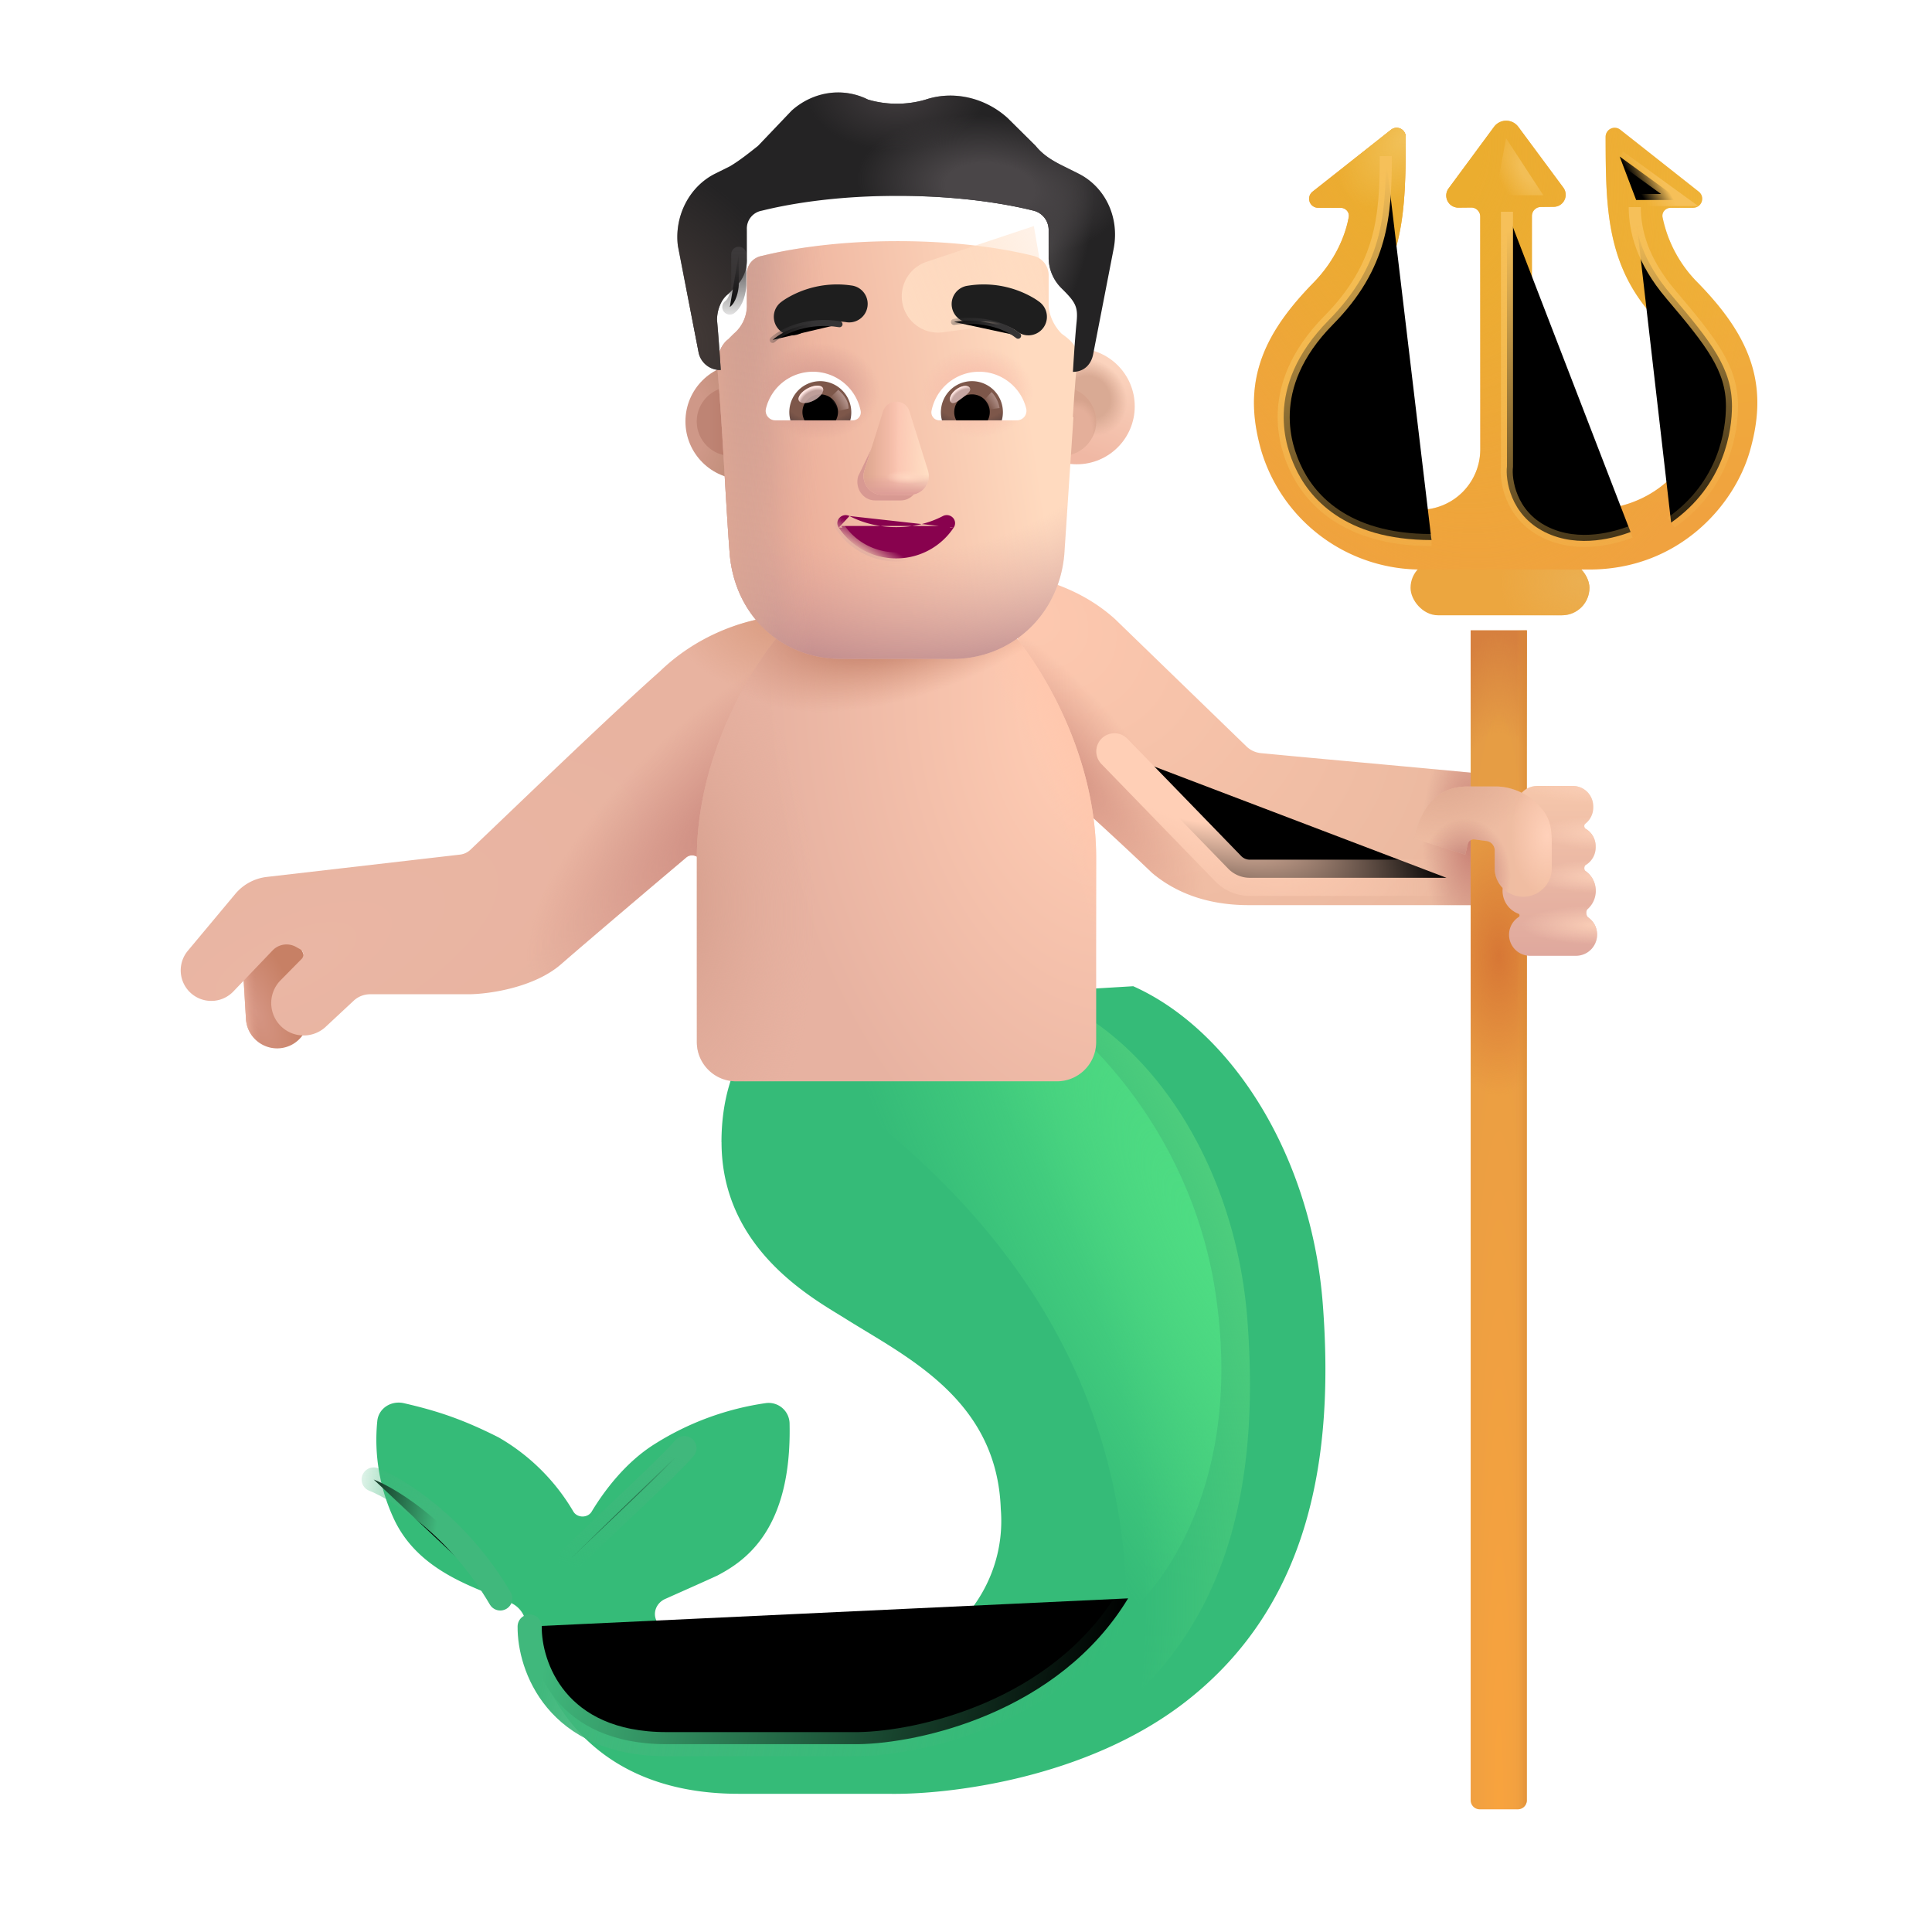 <svg width="100%" height="100%" viewBox="0 0 32 32" xmlns="http://www.w3.org/2000/svg"><g filter="url(#a)"><path fill="#35BB78" d="M10.7 19.168c0-1.425.76-2.102 1.16-2.243l5.66-.34c1.61.72 2.954 2.782 3.141 5.282.188 2.5-.203 4.953-2.265 6.562-1.65 1.288-3.959 1.552-4.938 1.532h-2.472c-2.625 0-3.246-1.891-3.356-2.297a11 11 0 0 0-.184-.599.43.43 0 0 0-.221-.26c-.528-.243-1.52-.486-1.946-1.387a3.1 3.1 0 0 1-.28-1.63c.021-.214.231-.344.44-.297.52.12.95.253 1.57.567a3.4 3.4 0 0 1 1.237 1.227c.065.11.238.111.304.002.206-.342.561-.818 1.045-1.12a4.7 4.7 0 0 1 1.846-.678.347.347 0 0 1 .387.345c.037 1.766-.747 2.275-1.198 2.513-.288.132-.62.278-.865.388-.14.063-.209.224-.141.36.474.957 1.468.87 2.858.87 1.851 0 2.96-1.325 2.844-2.723-.063-1.813-1.563-2.516-2.57-3.149-.524-.328-2.055-1.144-2.055-2.925"/></g><path fill="url(#b)" d="M10.7 19.168c0-1.425.76-2.102 1.16-2.243l5.66-.34c1.61.72 2.954 2.782 3.141 5.282.188 2.5-.203 4.953-2.265 6.562-1.65 1.288-3.959 1.552-4.938 1.532h-2.472c-2.625 0-3.246-1.891-3.356-2.297a11 11 0 0 0-.184-.599.43.43 0 0 0-.221-.26c-.528-.243-1.52-.486-1.946-1.387a3.1 3.1 0 0 1-.28-1.63c.021-.214.231-.344.44-.297.52.12.95.253 1.57.567a3.4 3.4 0 0 1 1.237 1.227c.065.11.238.111.304.002.206-.342.561-.818 1.045-1.12a4.7 4.7 0 0 1 1.846-.678.347.347 0 0 1 .387.345c.037 1.766-.747 2.275-1.198 2.513-.288.132-.62.278-.865.388-.14.063-.209.224-.141.36.474.957 1.468.87 2.858.87 1.851 0 2.96-1.325 2.844-2.723-.063-1.813-1.563-2.516-2.57-3.149-.524-.328-2.055-1.144-2.055-2.925"/><g filter="url(#c)"><path fill="url(#d)" d="M18.661 26.742c0-5.344-3.922-7.969-5.234-9l3.25-1.453c1.125.52 3.035 2.357 3.453 5.11.485 3.187-.927 4.926-1.469 5.343"/></g><g filter="url(#e)"><path stroke="url(#f)" stroke-linecap="round" stroke-width=".4" d="M8.773 26.94c-.007.65.436 1.949 2.266 1.949h3.177c1.01-.014 3.317-.517 4.469-2.415"/></g><g filter="url(#g)"><path stroke="url(#h)" stroke-linecap="round" stroke-width=".4" d="M6.189 24.505c.41.162 1.402.783 2.097 1.97"/></g><g filter="url(#i)"><path stroke="url(#j)" stroke-linecap="round" stroke-width=".4" d="M11.336 23.986c-.308.353-1.133 1.101-1.885 1.832"/></g><g filter="url(#k)"><path fill="url(#l)" d="m20.646 13.364-2.182-2.114c-.68-.61-1.46-.703-1.914-.836l.946 3.59c.218.184.953.847 1.585 1.453.579.488 1.254.535 1.61.535h4.312v-2.125c-.426-.06-2.951-.279-4.12-.393a.4.4 0 0 1-.237-.11"/><path fill="url(#m)" d="m20.646 13.364-2.182-2.114c-.68-.61-1.46-.703-1.914-.836l.946 3.59c.218.184.953.847 1.585 1.453.579.488 1.254.535 1.61.535h4.312v-2.125c-.426-.06-2.951-.279-4.12-.393a.4.4 0 0 1-.237-.11"/><path fill="url(#n)" d="m20.646 13.364-2.182-2.114c-.68-.61-1.46-.703-1.914-.836l.946 3.59c.218.184.953.847 1.585 1.453.579.488 1.254.535 1.61.535h4.312v-2.125c-.426-.06-2.951-.279-4.12-.393a.4.4 0 0 1-.237-.11"/></g><path fill="url(#o)" d="M24.359 10.441h.93v19.377a.15.15 0 0 1-.15.15h-.63a.15.15 0 0 1-.15-.15z"/><path fill="url(#p)" d="M24.359 10.441h.93v19.377a.15.15 0 0 1-.15.15h-.63a.15.15 0 0 1-.15-.15z"/><path fill="url(#q)" d="M24.359 10.441h.93v19.377a.15.15 0 0 1-.15.15h-.63a.15.15 0 0 1-.15-.15z"/><path fill="url(#r)" d="M24.359 10.441h.93v19.377a.15.15 0 0 1-.15.15h-.63a.15.15 0 0 1-.15-.15z"/><g filter="url(#s)"><rect width="2.963" height=".908" x="23.363" y="9.533" fill="#ECA63F" rx=".454"/><rect width="2.963" height=".908" x="23.363" y="9.533" fill="url(#t)" rx=".454"/></g><g filter="url(#u)"><path fill="url(#v)" d="m24.646 2.201-.753 1.02a.2.2 0 0 0 .163.318l.21-.002a.15.15 0 0 1 .152.15v3.856a1 1 0 0 1-1 1h-.032c-.902 0-1.538-.625-1.71-1.228-.105-.37-.112-.645-.033-.906.082-.27.275-.58.67-.983.862-.882.866-1.887.87-3.02v-.04a.15.15 0 0 0-.243-.117l-1.3 1.025a.15.15 0 0 0 .092.268h.37c.085 0 .153.071.137.155-.048.268-.2.693-.584 1.086-.446.456-.75.889-.892 1.358-.146.48-.109.944.028 1.425a2.76 2.76 0 0 0 2.661 1.967h2.772c1.46 0 2.398-1.04 2.661-1.967.137-.481.175-.945.029-1.425-.143-.469-.447-.902-.892-1.358a2.14 2.14 0 0 1-.585-1.086c-.015-.084.053-.155.138-.155h.37a.15.15 0 0 0 .092-.268l-1.3-1.025a.15.15 0 0 0-.243.118v.04c.004 1.132.008 2.137.87 3.019.395.404.587.713.67.983.079.261.072.536-.034.906-.171.603-.798 1.228-1.776 1.228a.95.95 0 0 1-.951-.952V3.678a.15.15 0 0 1 .148-.15l.213-.002a.2.2 0 0 0 .159-.32l-.745-1.005a.25.25 0 0 0-.402 0"/><path fill="url(#w)" d="m24.646 2.201-.753 1.02a.2.2 0 0 0 .163.318l.21-.002a.15.15 0 0 1 .152.15v3.856a1 1 0 0 1-1 1h-.032c-.902 0-1.538-.625-1.71-1.228-.105-.37-.112-.645-.033-.906.082-.27.275-.58.67-.983.862-.882.866-1.887.87-3.02v-.04a.15.15 0 0 0-.243-.117l-1.3 1.025a.15.15 0 0 0 .092.268h.37c.085 0 .153.071.137.155-.048.268-.2.693-.584 1.086-.446.456-.75.889-.892 1.358-.146.48-.109.944.028 1.425a2.76 2.76 0 0 0 2.661 1.967h2.772c1.46 0 2.398-1.04 2.661-1.967.137-.481.175-.945.029-1.425-.143-.469-.447-.902-.892-1.358a2.14 2.14 0 0 1-.585-1.086c-.015-.084.053-.155.138-.155h.37a.15.15 0 0 0 .092-.268l-1.3-1.025a.15.15 0 0 0-.243.118v.04c.004 1.132.008 2.137.87 3.019.395.404.587.713.67.983.079.261.072.536-.034.906-.171.603-.798 1.228-1.776 1.228a.95.95 0 0 1-.951-.952V3.678a.15.15 0 0 1 .148-.15l.213-.002a.2.2 0 0 0 .159-.32l-.745-1.005a.25.25 0 0 0-.402 0"/><path fill="url(#x)" d="m24.646 2.201-.753 1.02a.2.2 0 0 0 .163.318l.21-.002a.15.15 0 0 1 .152.15v3.856a1 1 0 0 1-1 1h-.032c-.902 0-1.538-.625-1.71-1.228-.105-.37-.112-.645-.033-.906.082-.27.275-.58.67-.983.862-.882.866-1.887.87-3.02v-.04a.15.15 0 0 0-.243-.117l-1.3 1.025a.15.15 0 0 0 .092.268h.37c.085 0 .153.071.137.155-.048.268-.2.693-.584 1.086-.446.456-.75.889-.892 1.358-.146.48-.109.944.028 1.425a2.76 2.76 0 0 0 2.661 1.967h2.772c1.46 0 2.398-1.04 2.661-1.967.137-.481.175-.945.029-1.425-.143-.469-.447-.902-.892-1.358a2.14 2.14 0 0 1-.585-1.086c-.015-.084.053-.155.138-.155h.37a.15.15 0 0 0 .092-.268l-1.3-1.025a.15.15 0 0 0-.243.118v.04c.004 1.132.008 2.137.87 3.019.395.404.587.713.67.983.079.261.072.536-.034.906-.171.603-.798 1.228-1.776 1.228a.95.95 0 0 1-.951-.952V3.678a.15.15 0 0 1 .148-.15l.213-.002a.2.2 0 0 0 .159-.32l-.745-1.005a.25.25 0 0 0-.402 0"/></g><g filter="url(#y)"><path fill="url(#z)" d="M25.256 13.218a.34.34 0 0 0-.338.338v.019c0 .128.072.24.178.297.017.01.017.04 0 .049a.34.34 0 0 0-.178.297v.019c0 .13.073.242.18.298.007.004.005.015-.003.015a.405.405 0 0 0-.143.785c.019.007.022.04.005.052a.349.349 0 0 0 .186.644h.762a.35.35 0 0 0 .2-.636c-.035-.024-.041-.109-.01-.136a.404.404 0 0 0-.036-.634c-.026-.019-.022-.081.005-.097a.34.34 0 0 0 .166-.291v-.019a.34.34 0 0 0-.168-.292c-.026-.015-.029-.065-.005-.082a.34.34 0 0 0 .133-.27v-.018a.34.34 0 0 0-.338-.338z"/><path fill="url(#A)" d="M25.256 13.218a.34.34 0 0 0-.338.338v.019c0 .128.072.24.178.297.017.01.017.04 0 .049a.34.34 0 0 0-.178.297v.019c0 .13.073.242.18.298.007.004.005.015-.003.015a.405.405 0 0 0-.143.785c.019.007.022.04.005.052a.349.349 0 0 0 .186.644h.762a.35.35 0 0 0 .2-.636c-.035-.024-.041-.109-.01-.136a.404.404 0 0 0-.036-.634c-.026-.019-.022-.081.005-.097a.34.34 0 0 0 .166-.291v-.019a.34.34 0 0 0-.168-.292c-.026-.015-.029-.065-.005-.082a.34.34 0 0 0 .133-.27v-.018a.34.34 0 0 0-.338-.338z"/><path fill="url(#B)" d="M25.256 13.218a.34.34 0 0 0-.338.338v.019c0 .128.072.24.178.297.017.01.017.04 0 .049a.34.34 0 0 0-.178.297v.019c0 .13.073.242.18.298.007.004.005.015-.003.015a.405.405 0 0 0-.143.785c.019.007.022.04.005.052a.349.349 0 0 0 .186.644h.762a.35.35 0 0 0 .2-.636c-.035-.024-.041-.109-.01-.136a.404.404 0 0 0-.036-.634c-.026-.019-.022-.081.005-.097a.34.34 0 0 0 .166-.291v-.019a.34.34 0 0 0-.168-.292c-.026-.015-.029-.065-.005-.082a.34.34 0 0 0 .133-.27v-.018a.34.34 0 0 0-.338-.338z"/><path fill="url(#C)" d="M25.256 13.218a.34.34 0 0 0-.338.338v.019c0 .128.072.24.178.297.017.01.017.04 0 .049a.34.34 0 0 0-.178.297v.019c0 .13.073.242.18.298.007.004.005.015-.003.015a.405.405 0 0 0-.143.785c.019.007.022.04.005.052a.349.349 0 0 0 .186.644h.762a.35.35 0 0 0 .2-.636c-.035-.024-.041-.109-.01-.136a.404.404 0 0 0-.036-.634c-.026-.019-.022-.081.005-.097a.34.34 0 0 0 .166-.291v-.019a.34.34 0 0 0-.168-.292c-.026-.015-.029-.065-.005-.082a.34.34 0 0 0 .133-.27v-.018a.34.34 0 0 0-.338-.338z"/><path fill="url(#D)" d="M25.256 13.218a.34.34 0 0 0-.338.338v.019c0 .128.072.24.178.297.017.01.017.04 0 .049a.34.34 0 0 0-.178.297v.019c0 .13.073.242.18.298.007.004.005.015-.003.015a.405.405 0 0 0-.143.785c.019.007.022.04.005.052a.349.349 0 0 0 .186.644h.762a.35.35 0 0 0 .2-.636c-.035-.024-.041-.109-.01-.136a.404.404 0 0 0-.036-.634c-.026-.019-.022-.081.005-.097a.34.34 0 0 0 .166-.291v-.019a.34.34 0 0 0-.168-.292c-.026-.015-.029-.065-.005-.082a.34.34 0 0 0 .133-.27v-.018a.34.34 0 0 0-.338-.338z"/></g><path fill="url(#E)" d="M24.808 13.027h-.5c-.53 0-.779.382-.887.863l.848.266.042-.177a.1.1 0 0 1 .11-.076l.2.027c.078.01.136.078.136.156v.316a.473.473 0 0 0 .945 0v-.453c0-.258-.027-.461-.304-.692a1 1 0 0 0-.59-.23"/><path fill="url(#F)" d="M24.808 13.027h-.5c-.53 0-.779.382-.887.863l.848.266.042-.177a.1.1 0 0 1 .11-.076l.2.027c.078.01.136.078.136.156v.316a.473.473 0 0 0 .945 0v-.453c0-.258-.027-.461-.304-.692a1 1 0 0 0-.59-.23"/><path fill="url(#G)" d="M24.808 13.027h-.5c-.53 0-.779.382-.887.863l.848.266.042-.177a.1.1 0 0 1 .11-.076l.2.027c.078.01.136.078.136.156v.316a.473.473 0 0 0 .945 0v-.453c0-.258-.027-.461-.304-.692a1 1 0 0 0-.59-.23"/><path fill="url(#H)" d="M24.808 13.027h-.5c-.53 0-.779.382-.887.863l.848.266.042-.177a.1.1 0 0 1 .11-.076l.2.027c.078.01.136.078.136.156v.316a.473.473 0 0 0 .945 0v-.453c0-.258-.027-.461-.304-.692a1 1 0 0 0-.59-.23"/><path fill="url(#I)" d="M4.022 16.009a.517.517 0 0 1 1.033-.063l.052.87a.517.517 0 0 1-1.033.062z"/><path fill="url(#J)" d="M4.022 16.009a.517.517 0 0 1 1.033-.063l.052.87a.517.517 0 0 1-1.033.062z"/><g filter="url(#K)"><path fill="url(#L)" d="M10.933 11.367c.775-.75 1.746-.925 2.113-.914v4.054h-1.422c-.112-.13-.218-.09-.258-.054-.502.424-1.62 1.372-2.07 1.765-.45.394-1.208.498-1.531.5H6.13a.4.4 0 0 0-.273.108l-.472.44a.537.537 0 0 1-.748-.769l.358-.363a.102.102 0 0 0-.022-.161l-.068-.038a.32.32 0 0 0-.391.058l-.65.68a.506.506 0 0 1-.754-.674l.788-.944a.8.8 0 0 1 .518-.28l3.203-.37a.3.3 0 0 0 .172-.08c.758-.72 2.284-2.198 3.142-2.958"/><path fill="url(#M)" d="M10.933 11.367c.775-.75 1.746-.925 2.113-.914v4.054h-1.422c-.112-.13-.218-.09-.258-.054-.502.424-1.62 1.372-2.07 1.765-.45.394-1.208.498-1.531.5H6.13a.4.4 0 0 0-.273.108l-.472.44a.537.537 0 0 1-.748-.769l.358-.363a.102.102 0 0 0-.022-.161l-.068-.038a.32.32 0 0 0-.391.058l-.65.68a.506.506 0 0 1-.754-.674l.788-.944a.8.8 0 0 1 .518-.28l3.203-.37a.3.3 0 0 0 .172-.08c.758-.72 2.284-2.198 3.142-2.958"/><path fill="url(#N)" d="M10.933 11.367c.775-.75 1.746-.925 2.113-.914v4.054h-1.422c-.112-.13-.218-.09-.258-.054-.502.424-1.62 1.372-2.07 1.765-.45.394-1.208.498-1.531.5H6.13a.4.4 0 0 0-.273.108l-.472.44a.537.537 0 0 1-.748-.769l.358-.363a.102.102 0 0 0-.022-.161l-.068-.038a.32.32 0 0 0-.391.058l-.65.68a.506.506 0 0 1-.754-.674l.788-.944a.8.8 0 0 1 .518-.28l3.203-.37a.3.3 0 0 0 .172-.08c.758-.72 2.284-2.198 3.142-2.958"/></g><path fill="url(#O)" d="M12.966 10.445c-.475.528-1.424 2.02-1.424 3.764v3.051c0 .359.291.65.65.65h5.314a.65.65 0 0 0 .65-.65v-3.051c0-1.744-.95-3.236-1.424-3.764z"/><path fill="url(#P)" d="M12.966 10.445c-.475.528-1.424 2.02-1.424 3.764v3.051c0 .359.291.65.65.65h5.314a.65.65 0 0 0 .65-.65v-3.051c0-1.744-.95-3.236-1.424-3.764z"/><path fill="url(#Q)" d="M12.966 10.445c-.475.528-1.424 2.02-1.424 3.764v3.051c0 .359.291.65.65.65h5.314a.65.65 0 0 0 .65-.65v-3.051c0-1.744-.95-3.236-1.424-3.764z"/><path fill="url(#R)" d="M12.966 10.445c-.475.528-1.424 2.02-1.424 3.764v3.051c0 .359.291.65.65.65h5.314a.65.65 0 0 0 .65-.65v-3.051c0-1.744-.95-3.236-1.424-3.764z"/><g filter="url(#S)"><path stroke="url(#T)" stroke-width=".2" d="M27.077 3.43c0 .382.117.882.602 1.452.669.788 1.008 1.22 1.008 1.844 0 .399-.118 1.305-1.008 1.93"/></g><g filter="url(#U)"><path stroke="url(#V)" stroke-width=".2" d="m26.827 2.593.993.72h-.72"/></g><g filter="url(#W)"><path fill="url(#X)" d="m25.562 3.234-.617-.945-.173.945z"/></g><g filter="url(#Y)"><path stroke="url(#Z)" stroke-width=".2" d="M24.96 3.507v4.22c-.026.213.05.798.625 1.085.575.288 1.211.078 1.422 0"/></g><g filter="url(#aa)"><path stroke="url(#ab)" stroke-width=".2" d="M22.953 2.586c0 .984-.058 1.818-.946 2.718-1.11 1.125-.686 2.145-.562 2.422.226.508.812 1.219 2.265 1.219"/></g><g filter="url(#ac)"><path stroke="url(#ad)" stroke-linecap="round" stroke-width=".6" d="m18.458 12.445 1.884 1.942a.5.5 0 0 0 .359.152h3.257"/></g><g filter="url(#ae)"><circle cx="12.113" cy="6.98" r=".96" fill="url(#af)"/></g><g filter="url(#ag)"><circle cx="12.112" cy="6.98" r=".572" fill="url(#ah)"/></g><g filter="url(#ai)"><circle cx="17.585" cy="6.98" r=".96" fill="url(#aj)"/><circle cx="17.585" cy="6.98" r=".96" fill="url(#ak)"/></g><g filter="url(#al)"><circle cx="17.585" cy="6.98" r=".572" fill="#E4AF9A"/><circle cx="17.585" cy="6.98" r=".572" fill="url(#am)"/><circle cx="17.585" cy="6.98" r=".572" fill="url(#an)"/></g><g filter="url(#ao)"><path fill="url(#ap)" d="M11.877 5.8c0-.154.061-.338.185-.43l.092-.092a.61.61 0 0 0 .216-.49v-.492a.3.3 0 0 1 .247-.307c.37-.092 1.142-.245 2.253-.245 1.11 0 1.882.153 2.252.245a.33.33 0 0 1 .247.307v.491c0 .184.093.368.216.491.29.203.271.314.247.552-.03.307-.062.829-.062.829h.01l-.152 2.277c-.092 1.018-.893 1.728-1.847 1.728h-1.847c-.985 0-1.754-.71-1.847-1.728-.08-1.045-.115-2.093-.21-3.136"/><path fill="url(#aq)" d="M11.877 5.8c0-.154.061-.338.185-.43l.092-.092a.61.61 0 0 0 .216-.49v-.492a.3.3 0 0 1 .247-.307c.37-.092 1.142-.245 2.253-.245 1.11 0 1.882.153 2.252.245a.33.33 0 0 1 .247.307v.491c0 .184.093.368.216.491.29.203.271.314.247.552-.03.307-.062.829-.062.829h.01l-.152 2.277c-.092 1.018-.893 1.728-1.847 1.728h-1.847c-.985 0-1.754-.71-1.847-1.728-.08-1.045-.115-2.093-.21-3.136"/><path fill="url(#ar)" d="M11.877 5.8c0-.154.061-.338.185-.43l.092-.092a.61.61 0 0 0 .216-.49v-.492a.3.3 0 0 1 .247-.307c.37-.092 1.142-.245 2.253-.245 1.11 0 1.882.153 2.252.245a.33.33 0 0 1 .247.307v.491c0 .184.093.368.216.491.29.203.271.314.247.552-.03.307-.062.829-.062.829h.01l-.152 2.277c-.092 1.018-.893 1.728-1.847 1.728h-1.847c-.985 0-1.754-.71-1.847-1.728-.08-1.045-.115-2.093-.21-3.136"/><path fill="url(#as)" d="M11.877 5.8c0-.154.061-.338.185-.43l.092-.092a.61.61 0 0 0 .216-.49v-.492a.3.3 0 0 1 .247-.307c.37-.092 1.142-.245 2.253-.245 1.11 0 1.882.153 2.252.245a.33.33 0 0 1 .247.307v.491c0 .184.093.368.216.491.29.203.271.314.247.552-.03.307-.062.829-.062.829h.01l-.152 2.277c-.092 1.018-.893 1.728-1.847 1.728h-1.847c-.985 0-1.754-.71-1.847-1.728-.08-1.045-.115-2.093-.21-3.136"/><path fill="url(#at)" d="M11.877 5.8c0-.154.061-.338.185-.43l.092-.092a.61.61 0 0 0 .216-.49v-.492a.3.3 0 0 1 .247-.307c.37-.092 1.142-.245 2.253-.245 1.11 0 1.882.153 2.252.245a.33.33 0 0 1 .247.307v.491c0 .184.093.368.216.491.29.203.271.314.247.552-.03.307-.062.829-.062.829h.01l-.152 2.277c-.092 1.018-.893 1.728-1.847 1.728h-1.847c-.985 0-1.754-.71-1.847-1.728-.08-1.045-.115-2.093-.21-3.136"/><path fill="url(#au)" d="M11.877 5.8c0-.154.061-.338.185-.43l.092-.092a.61.61 0 0 0 .216-.49v-.492a.3.3 0 0 1 .247-.307c.37-.092 1.142-.245 2.253-.245 1.11 0 1.882.153 2.252.245a.33.33 0 0 1 .247.307v.491c0 .184.093.368.216.491.29.203.271.314.247.552-.03.307-.062.829-.062.829h.01l-.152 2.277c-.092 1.018-.893 1.728-1.847 1.728h-1.847c-.985 0-1.754-.71-1.847-1.728-.08-1.045-.115-2.093-.21-3.136"/></g><g filter="url(#av)"><path fill="url(#aw)" d="m17.124 3.744-1.77.59a.602.602 0 0 0 .27 1.169l1.76-.236z"/></g><g filter="url(#ax)"><path fill="#242324" d="m17.616 3.253.247.123c.432.215.679.706.586 1.227l-.34 1.75c-.03.18-.149.301-.328.306h-.01s.03-.522.061-.828c.025-.25-.018-.326-.247-.553a.72.72 0 0 1-.216-.49v-.492a.33.33 0 0 0-.247-.306c-.37-.092-1.141-.246-2.252-.246s-1.883.154-2.253.246a.3.3 0 0 0-.247.306v.491a.61.61 0 0 1-.216.491l-.092.092c-.124.092-.186.276-.186.43.031.337.062.828.062.828h-.028a.364.364 0 0 1-.342-.306l-.34-1.75c-.061-.49.186-.981.617-1.196l.247-.123c.155-.092.309-.215.463-.337l.556-.583c.34-.307.833-.4 1.265-.184.309.092.648.092.957 0 .462-.154.987-.031 1.357.306l.463.46c.124.154.278.246.463.338"/><path fill="url(#ay)" d="m17.616 3.253.247.123c.432.215.679.706.586 1.227l-.34 1.75c-.03.18-.149.301-.328.306h-.01s.03-.522.061-.828c.025-.25-.018-.326-.247-.553a.72.72 0 0 1-.216-.49v-.492a.33.33 0 0 0-.247-.306c-.37-.092-1.141-.246-2.252-.246s-1.883.154-2.253.246a.3.3 0 0 0-.247.306v.491a.61.61 0 0 1-.216.491l-.092.092c-.124.092-.186.276-.186.43.031.337.062.828.062.828h-.028a.364.364 0 0 1-.342-.306l-.34-1.75c-.061-.49.186-.981.617-1.196l.247-.123c.155-.092.309-.215.463-.337l.556-.583c.34-.307.833-.4 1.265-.184.309.092.648.092.957 0 .462-.154.987-.031 1.357.306l.463.46c.124.154.278.246.463.338"/><path fill="url(#az)" d="m17.616 3.253.247.123c.432.215.679.706.586 1.227l-.34 1.75c-.03.18-.149.301-.328.306h-.01s.03-.522.061-.828c.025-.25-.018-.326-.247-.553a.72.72 0 0 1-.216-.49v-.492a.33.33 0 0 0-.247-.306c-.37-.092-1.141-.246-2.252-.246s-1.883.154-2.253.246a.3.3 0 0 0-.247.306v.491a.61.61 0 0 1-.216.491l-.092.092c-.124.092-.186.276-.186.43.031.337.062.828.062.828h-.028a.364.364 0 0 1-.342-.306l-.34-1.75c-.061-.49.186-.981.617-1.196l.247-.123c.155-.092.309-.215.463-.337l.556-.583c.34-.307.833-.4 1.265-.184.309.092.648.092.957 0 .462-.154.987-.031 1.357.306l.463.46c.124.154.278.246.463.338"/><path fill="url(#aA)" d="m17.616 3.253.247.123c.432.215.679.706.586 1.227l-.34 1.75c-.03.18-.149.301-.328.306h-.01s.03-.522.061-.828c.025-.25-.018-.326-.247-.553a.72.72 0 0 1-.216-.49v-.492a.33.33 0 0 0-.247-.306c-.37-.092-1.141-.246-2.252-.246s-1.883.154-2.253.246a.3.3 0 0 0-.247.306v.491a.61.61 0 0 1-.216.491l-.092.092c-.124.092-.186.276-.186.43.031.337.062.828.062.828h-.028a.364.364 0 0 1-.342-.306l-.34-1.75c-.061-.49.186-.981.617-1.196l.247-.123c.155-.092.309-.215.463-.337l.556-.583c.34-.307.833-.4 1.265-.184.309.092.648.092.957 0 .462-.154.987-.031 1.357.306l.463.46c.124.154.278.246.463.338"/><path fill="url(#aB)" d="m17.616 3.253.247.123c.432.215.679.706.586 1.227l-.34 1.75c-.03.18-.149.301-.328.306h-.01s.03-.522.061-.828c.025-.25-.018-.326-.247-.553a.72.72 0 0 1-.216-.49v-.492a.33.33 0 0 0-.247-.306c-.37-.092-1.141-.246-2.252-.246s-1.883.154-2.253.246a.3.3 0 0 0-.247.306v.491a.61.61 0 0 1-.216.491l-.092.092c-.124.092-.186.276-.186.43.031.337.062.828.062.828h-.028a.364.364 0 0 1-.342-.306l-.34-1.75c-.061-.49.186-.981.617-1.196l.247-.123c.155-.092.309-.215.463-.337l.556-.583c.34-.307.833-.4 1.265-.184.309.092.648.092.957 0 .462-.154.987-.031 1.357.306l.463.46c.124.154.278.246.463.338"/></g><g filter="url(#aC)"><path fill="#D89992" d="m14.686 6.91-.472.977c-.059.201.082.402.28.402h.425c.198 0 .339-.204.28-.402l-.286-.978c-.062-.216-.163-.216-.228 0"/></g><g filter="url(#aD)"><path fill="#FBC4B1" d="m14.624 6.816-.306.977a.31.31 0 0 0 .3.403h.452a.31.31 0 0 0 .3-.403l-.306-.977c-.066-.217-.371-.217-.44 0"/><path fill="url(#aE)" d="m14.624 6.816-.306.977a.31.31 0 0 0 .3.403h.452a.31.31 0 0 0 .3-.403l-.306-.977c-.066-.217-.371-.217-.44 0"/><path fill="url(#aF)" d="m14.624 6.816-.306.977a.31.31 0 0 0 .3.403h.452a.31.31 0 0 0 .3-.403l-.306-.977c-.066-.217-.371-.217-.44 0"/><path fill="url(#aG)" d="m14.624 6.816-.306.977a.31.31 0 0 0 .3.403h.452a.31.31 0 0 0 .3-.403l-.306-.977c-.066-.217-.371-.217-.44 0"/><path fill="url(#aH)" d="m14.624 6.816-.306.977a.31.31 0 0 0 .3.403h.452a.31.31 0 0 0 .3-.403l-.306-.977c-.066-.217-.371-.217-.44 0"/></g><path fill="#88024E" stroke="url(#aI)" stroke-width=".1" d="M14.07 8.547c.223.117.49.184.774.184.287 0 .55-.067.774-.184a.14.14 0 0 1 .164.027.13.13 0 0 1 .014.165m-1.726-.192 1.685.165m-1.685-.165a.14.14 0 0 0-.164.028.13.13 0 0 0-.014.165m.178-.193-.137.165m1.863.027-.041-.027m.041.027-.041-.027m.041.027a1.14 1.14 0 0 1-.952.51c-.4 0-.75-.204-.952-.51m1.863-.027a1.09 1.09 0 0 1-.911.486c-.382 0-.718-.194-.91-.486m-.042.028.041-.028m-.041.028.041-.028"/><g filter="url(#aJ)"><path fill="#1E1E1E" d="m16.984 5.415-.002-.001-.002-.003-.007-.005a1 1 0 0 0-.09-.062 1.63 1.63 0 0 0-1.1-.212.307.307 0 1 0 .096.606 1.02 1.02 0 0 1 .679.126l.036.025a.307.307 0 0 0 .39-.474"/></g><g filter="url(#aK)"><path fill="#1E1E1E" d="m12.673 5.415.002-.001.003-.003.006-.005a1 1 0 0 1 .09-.062 1.63 1.63 0 0 1 1.1-.212.307.307 0 0 1-.096.606 1.02 1.02 0 0 0-.678.126l-.032.022-.005.003a.307.307 0 0 1-.39-.474"/></g><path fill="#fff" d="M16.218 6.157c.375 0 .693.259.779.609a.158.158 0 0 1-.154.196H15.56a.132.132 0 0 1-.131-.157.804.804 0 0 1 .789-.648"/><path fill="url(#aL)" d="M16.099 6.313a.513.513 0 0 1 .494.649h-.991a.515.515 0 0 1 .497-.649"/><path fill="#000" d="M15.805 6.826c0-.163.13-.294.294-.294a.293.293 0 0 1 .261.43h-.52a.27.27 0 0 1-.035-.136"/><g filter="url(#aM)"><path fill="#C7A7A3" d="M16.06 6.422c.038.049-.039.108-.126.173s-.151.111-.188.062c-.036-.049.004-.141.091-.206s.187-.078.224-.03"/><path fill="url(#aN)" d="M16.06 6.422c.038.049-.039.108-.126.173s-.151.111-.188.062c-.036-.049.004-.141.091-.206s.187-.078.224-.03"/></g><g filter="url(#aO)"><path fill="url(#aP)" d="M16.556 6.759a.5.5 0 0 0-.133-.266l-.15.164.068.13z"/></g><path fill="#fff" d="M13.467 6.157a.8.8 0 0 0-.78.609c-.025.1.052.196.155.196h1.283a.132.132 0 0 0 .13-.157.806.806 0 0 0-.788-.648"/><path fill="url(#aQ)" d="M13.586 6.313a.513.513 0 0 0-.494.649h.991a.517.517 0 0 0-.497-.649"/><path fill="#000" d="M13.88 6.826a.293.293 0 0 0-.294-.294.293.293 0 0 0-.261.43h.52a.3.3 0 0 0 .035-.136"/><g filter="url(#aR)"><path fill="url(#aS)" d="M14.055 6.766c0-.166-.135-.276-.171-.31l-.166.16.102.208z"/></g><g filter="url(#aT)" transform="rotate(-27.914 13.431 6.532)"><ellipse cx="13.431" cy="6.532" fill="#C7A7A3" fill-opacity=".9" rx=".224" ry=".113"/><ellipse cx="13.431" cy="6.532" fill="url(#aU)" rx=".224" ry=".113"/></g><g filter="url(#aV)"><path stroke="url(#aW)" stroke-linecap="round" stroke-width=".1" d="M15.8 5.332c.247-.044.73-.031 1.063.229"/></g><g filter="url(#aX)"><path stroke="url(#aY)" stroke-linecap="round" stroke-width=".1" d="M12.797 5.63c.188-.166.599-.341 1.108-.26"/></g><g filter="url(#aZ)"><path stroke="url(#ba)" stroke-linecap="round" stroke-width=".25" d="M12.236 4.212v.516c-.004.086-.04.277-.148.358"/></g><defs><radialGradient id="b" cx="0" cy="0" r="1" gradientTransform="matrix(12.502 -3.897 4.767 15.294 8.201 25.12)" gradientUnits="userSpaceOnUse"><stop offset=".805" stop-color="#4DCD7D" stop-opacity="0"/><stop offset="1" stop-color="#4DCD7D"/></radialGradient><radialGradient id="d" cx="0" cy="0" r="1" gradientTransform="matrix(-3.619 1.938 -6.365 -11.889 20.046 20.648)" gradientUnits="userSpaceOnUse"><stop stop-color="#4EDD83"/><stop offset="1" stop-color="#4EDD83" stop-opacity="0"/></radialGradient><radialGradient id="l" cx="0" cy="0" r="1" gradientTransform="matrix(7.759 4.489 -3.111 5.377 16.862 11.13)" gradientUnits="userSpaceOnUse"><stop stop-color="#FEC9B0"/><stop offset="1" stop-color="#E9B79E"/></radialGradient><radialGradient id="m" cx="0" cy="0" r="1" gradientTransform="rotate(50.577 -5.697 25.595)scale(3.297 1.129)" gradientUnits="userSpaceOnUse"><stop stop-color="#D69585"/><stop offset="1" stop-color="#D69585" stop-opacity="0"/></radialGradient><radialGradient id="n" cx="0" cy="0" r="1" gradientTransform="matrix(0 1.922 -.835 0 24.395 14.851)" gradientUnits="userSpaceOnUse"><stop stop-color="#C87C71"/><stop offset="1" stop-color="#C28177" stop-opacity="0"/><stop offset="1" stop-color="#C87C71" stop-opacity="0"/></radialGradient><radialGradient id="o" cx="0" cy="0" r="1" gradientTransform="matrix(0 -19.527 1.09 0 24.823 29.968)" gradientUnits="userSpaceOnUse"><stop stop-color="#F8A33E"/><stop offset="1" stop-color="#E49C45"/></radialGradient><radialGradient id="p" cx="0" cy="0" r="1" gradientTransform="matrix(0 -17.895 2.434 0 24.823 28.336)" gradientUnits="userSpaceOnUse"><stop offset=".906" stop-color="#D6803E" stop-opacity="0"/><stop offset="1" stop-color="#D6803E"/></radialGradient><radialGradient id="q" cx="0" cy="0" r="1" gradientTransform="matrix(0 2.312 -1.109 0 24.823 15.836)" gradientUnits="userSpaceOnUse"><stop stop-color="#D77735"/><stop offset="1" stop-color="#D77735" stop-opacity="0"/></radialGradient><radialGradient id="t" cx="0" cy="0" r="1" gradientTransform="matrix(-1.318 0 0 -1.078 26.163 9.882)" gradientUnits="userSpaceOnUse"><stop stop-color="#EBAF51"/><stop offset="1" stop-color="#EBAF51" stop-opacity="0"/></radialGradient><radialGradient id="v" cx="0" cy="0" r="1" gradientTransform="rotate(108.771 12.726 11.781)scale(5.05 5.804)" gradientUnits="userSpaceOnUse"><stop stop-color="#F0B438"/><stop offset="1" stop-color="#F0A23F"/></radialGradient><radialGradient id="w" cx="0" cy="0" r="1" gradientTransform="matrix(2 8.142 -5.289 1.299 23.35 2.1)" gradientUnits="userSpaceOnUse"><stop offset=".195" stop-color="#EBAD2F"/><stop offset="1" stop-color="#EBAD2F" stop-opacity="0"/></radialGradient><radialGradient id="x" cx="0" cy="0" r="1" gradientTransform="matrix(-.891 1 -.64 -.57 23.148 2.398)" gradientUnits="userSpaceOnUse"><stop offset=".048" stop-color="#F1C057"/><stop offset="1" stop-color="#F1C057" stop-opacity="0"/></radialGradient><radialGradient id="A" cx="0" cy="0" r="1" gradientTransform="matrix(-1.258 0 0 -.32 26.255 15.52)" gradientUnits="userSpaceOnUse"><stop stop-color="#FACEB7"/><stop offset="1" stop-color="#FACEB7" stop-opacity="0"/></radialGradient><radialGradient id="B" cx="0" cy="0" r="1" gradientTransform="matrix(-1.062 0 0 -.271 26.255 14.718)" gradientUnits="userSpaceOnUse"><stop stop-color="#FACEB7"/><stop offset="1" stop-color="#FACEB7" stop-opacity="0"/></radialGradient><radialGradient id="C" cx="0" cy="0" r="1" gradientTransform="matrix(-.976 0 0 -.273 26.255 13.992)" gradientUnits="userSpaceOnUse"><stop stop-color="#FACEB7"/><stop offset="1" stop-color="#FACEB7" stop-opacity="0"/></radialGradient><radialGradient id="D" cx="0" cy="0" r="1" gradientTransform="matrix(-1.179 0 0 -.289 26.255 13.218)" gradientUnits="userSpaceOnUse"><stop stop-color="#FACEB7"/><stop offset="1" stop-color="#FACEB7" stop-opacity="0"/></radialGradient><radialGradient id="F" cx="0" cy="0" r="1" gradientTransform="matrix(.281 1.281 -1.582 .347 23.942 12.67)" gradientUnits="userSpaceOnUse"><stop stop-color="#DCA58D"/><stop offset="1" stop-color="#DCA58D" stop-opacity="0"/></radialGradient><radialGradient id="G" cx="0" cy="0" r="1" gradientTransform="matrix(-.609 0 0 -1 25.63 13.843)" gradientUnits="userSpaceOnUse"><stop stop-color="#FFD1BA"/><stop offset="1" stop-color="#FFD1BA" stop-opacity="0"/></radialGradient><radialGradient id="H" cx="0" cy="0" r="1" gradientTransform="matrix(-.031 -.938 .749 -.025 24.27 14.492)" gradientUnits="userSpaceOnUse"><stop stop-color="#B9746F"/><stop offset="1" stop-color="#B9746F" stop-opacity="0"/></radialGradient><radialGradient id="I" cx="0" cy="0" r="1" gradientTransform="rotate(-22.036 45.153 -2.513)scale(.708 1.731)" gradientUnits="userSpaceOnUse"><stop stop-color="#D59583"/><stop offset="1" stop-color="#C78065"/></radialGradient><radialGradient id="L" cx="0" cy="0" r="1" gradientTransform="matrix(6.938 -3.188 1.212 2.639 4.726 16.21)" gradientUnits="userSpaceOnUse"><stop stop-color="#EAB6A4"/><stop offset="1" stop-color="#E8B3A0"/></radialGradient><radialGradient id="M" cx="0" cy="0" r="1" gradientTransform="rotate(138.102 3.516 9.17)scale(4.492 1.703)" gradientUnits="userSpaceOnUse"><stop offset=".154" stop-color="#D09084"/><stop offset="1" stop-color="#D09084" stop-opacity="0"/></radialGradient><radialGradient id="N" cx="0" cy="0" r="1" gradientTransform="rotate(-179.561 6.573 5.161)scale(2.039 1.419)" gradientUnits="userSpaceOnUse"><stop stop-color="#D7987B"/><stop offset="1" stop-color="#D7987B" stop-opacity="0"/></radialGradient><radialGradient id="O" cx="0" cy="0" r="1" gradientTransform="matrix(.789 8.619 -5.426 .497 18.155 11.748)" gradientUnits="userSpaceOnUse"><stop offset=".125" stop-color="#FFCCB3"/><stop offset="1" stop-color="#E7B2A1"/></radialGradient><radialGradient id="P" cx="0" cy="0" r="1" gradientTransform="matrix(.361 4.948 -2.462 .18 11.008 14.73)" gradientUnits="userSpaceOnUse"><stop stop-color="#D39B89"/><stop offset="1" stop-color="#DFAA99" stop-opacity="0"/></radialGradient><radialGradient id="Q" cx="0" cy="0" r="1" gradientTransform="matrix(4.5 -1.812 4.298 10.671 13.52 14.539)" gradientUnits="userSpaceOnUse"><stop offset=".832" stop-color="#FFC7AD" stop-opacity="0"/><stop offset="1" stop-color="#FFC7AD"/></radialGradient><radialGradient id="R" cx="0" cy="0" r="1" gradientTransform="matrix(-3.344 1.375 -.662 -1.611 15.255 9.685)" gradientUnits="userSpaceOnUse"><stop offset=".365" stop-color="#B46C54"/><stop offset="1" stop-color="#CE8B72" stop-opacity="0"/></radialGradient><radialGradient id="X" cx="0" cy="0" r="1" gradientTransform="matrix(-.422 .234 -.465 -.837 25.304 2.828)" gradientUnits="userSpaceOnUse"><stop offset=".201" stop-color="#F2BE56"/><stop offset="1" stop-color="#F2BE56" stop-opacity="0"/></radialGradient><radialGradient id="ad" cx="0" cy="0" r="1" gradientTransform="rotate(27.88 -16.267 44.912)scale(5.48 2.006)" gradientUnits="userSpaceOnUse"><stop offset=".257" stop-color="#FFCFB6"/><stop offset="1" stop-color="#FFCFB6" stop-opacity="0"/></radialGradient><radialGradient id="af" cx="0" cy="0" r="1" gradientTransform="matrix(1.01 0 0 1.767 11.152 6.98)" gradientUnits="userSpaceOnUse"><stop offset=".351" stop-color="#CF9888"/><stop offset="1" stop-color="#BE8C77"/></radialGradient><radialGradient id="ak" cx="0" cy="0" r="1" gradientTransform="matrix(.476 -.346 .395 .543 17.8 6.827)" gradientUnits="userSpaceOnUse"><stop offset=".543" stop-color="#D9AA94"/><stop offset="1" stop-color="#D9AA94" stop-opacity="0"/></radialGradient><radialGradient id="am" cx="0" cy="0" r="1" gradientTransform="matrix(.472 -.869 .509 .277 17.562 7.452)" gradientUnits="userSpaceOnUse"><stop offset=".755" stop-color="#D6A38D" stop-opacity="0"/><stop offset=".916" stop-color="#D6A38D"/></radialGradient><radialGradient id="an" cx="0" cy="0" r="1" gradientTransform="matrix(.149 .148 -.19 .192 17.585 6.98)" gradientUnits="userSpaceOnUse"><stop stop-color="#D5A58E"/><stop offset="1" stop-color="#D5A58E" stop-opacity="0"/></radialGradient><radialGradient id="aq" cx="0" cy="0" r="1" gradientTransform="matrix(0 5.428 -7.368 0 14.86 5.872)" gradientUnits="userSpaceOnUse"><stop offset=".557" stop-color="#D7A09D" stop-opacity="0"/><stop offset="1" stop-color="#B07F87"/></radialGradient><radialGradient id="at" cx="0" cy="0" r="1" gradientTransform="matrix(0 -.752 .925 0 16.194 6.248)" gradientUnits="userSpaceOnUse"><stop stop-color="#F5B7A7"/><stop offset="1" stop-color="#F5B7A7" stop-opacity="0"/></radialGradient><radialGradient id="au" cx="0" cy="0" r="1" gradientTransform="matrix(0 -.8 .995 0 13.571 6.229)" gradientUnits="userSpaceOnUse"><stop stop-color="#D0958D"/><stop offset="1" stop-color="#D0958D" stop-opacity="0"/></radialGradient><radialGradient id="ay" cx="0" cy="0" r="1" gradientTransform="matrix(.459 -1.701 .631 .17 17.343 4.618)" gradientUnits="userSpaceOnUse"><stop stop-color="#464344"/><stop offset="1" stop-color="#464344" stop-opacity="0"/></radialGradient><radialGradient id="az" cx="0" cy="0" r="1" gradientTransform="matrix(2.2 .203 -.109 1.183 16.399 3.605)" gradientUnits="userSpaceOnUse"><stop offset=".335" stop-color="#4A4648"/><stop offset="1" stop-color="#4A4648" stop-opacity="0"/></radialGradient><radialGradient id="aA" cx="0" cy="0" r="1" gradientTransform="matrix(0 .966 -1.496 0 14.844 2.032)" gradientUnits="userSpaceOnUse"><stop stop-color="#423D3F"/><stop offset="1" stop-color="#423D3F" stop-opacity="0"/></radialGradient><radialGradient id="aB" cx="0" cy="0" r="1" gradientTransform="rotate(-36.235 14.666 -14.037)scale(2.192 3.435)" gradientUnits="userSpaceOnUse"><stop stop-color="#463C39"/><stop offset="1" stop-color="#463C39" stop-opacity="0"/></radialGradient><radialGradient id="aH" cx="0" cy="0" r="1" gradientTransform="matrix(0 .113 -.364 0 15.032 7.904)" gradientUnits="userSpaceOnUse"><stop stop-color="#FFD7C1"/><stop offset="1" stop-color="#FFD7C1" stop-opacity="0"/></radialGradient><radialGradient id="aL" cx="0" cy="0" r="1" gradientTransform="matrix(0 .467 -.742 0 16.098 6.587)" gradientUnits="userSpaceOnUse"><stop offset=".802" stop-color="#7D574A"/><stop offset="1" stop-color="#694B43"/><stop offset="1" stop-color="#804D49"/><stop offset="1" stop-color="#664944"/></radialGradient><radialGradient id="aN" cx="0" cy="0" r="1" gradientTransform="matrix(-.133 -.172 .237 -.184 15.966 6.636)" gradientUnits="userSpaceOnUse"><stop offset=".766" stop-color="#FFE6E2" stop-opacity="0"/><stop offset=".966" stop-color="#FFE6E2"/></radialGradient><radialGradient id="aQ" cx="0" cy="0" r="1" gradientTransform="matrix(0 .467 -.742 0 13.588 6.587)" gradientUnits="userSpaceOnUse"><stop offset=".802" stop-color="#7D574A"/><stop offset="1" stop-color="#694B43"/><stop offset="1" stop-color="#804D49"/><stop offset="1" stop-color="#664944"/></radialGradient><radialGradient id="aU" cx="0" cy="0" r="1" gradientTransform="rotate(-90.897 10.016 -3.25)scale(.284 .342)" gradientUnits="userSpaceOnUse"><stop offset=".766" stop-color="#FFE6E2" stop-opacity="0"/><stop offset=".966" stop-color="#FFE6E2"/></radialGradient><filter id="a" width="16.97" height="13.626" x="4.983" y="16.336" color-interpolation-filters="sRGB" filterUnits="userSpaceOnUse"><feFlood flood-opacity="0" result="BackgroundImageFix"/><feBlend in="SourceGraphic" in2="BackgroundImageFix" result="shape"/><feColorMatrix in="SourceAlpha" result="hardAlpha" values="0 0 0 0 0 0 0 0 0 0 0 0 0 0 0 0 0 0 127 0"/><feOffset dx="1.25"/><feGaussianBlur stdDeviation="1.25"/><feComposite in2="hardAlpha" k2="-1" k3="1" operator="arithmetic"/><feColorMatrix values="0 0 0 0 0.224 0 0 0 0 0.624 0 0 0 0 0.318 0 0 0 1 0"/><feBlend in2="shape" result="effect1_innerShadow_4002_1304"/><feColorMatrix in="SourceAlpha" result="hardAlpha" values="0 0 0 0 0 0 0 0 0 0 0 0 0 0 0 0 0 0 127 0"/><feOffset dy="-.25"/><feGaussianBlur stdDeviation=".5"/><feComposite in2="hardAlpha" k2="-1" k3="1" operator="arithmetic"/><feColorMatrix values="0 0 0 0 0.314 0 0 0 0 0.576 0 0 0 0 0.541 0 0 0 1 0"/><feBlend in2="effect1_innerShadow_4002_1304" result="effect2_innerShadow_4002_1304"/></filter><filter id="c" width="8.803" height="12.453" x="12.427" y="15.289" color-interpolation-filters="sRGB" filterUnits="userSpaceOnUse"><feFlood flood-opacity="0" result="BackgroundImageFix"/><feBlend in="SourceGraphic" in2="BackgroundImageFix" result="shape"/><feGaussianBlur result="effect1_foregroundBlur_4002_1304" stdDeviation=".5"/></filter><filter id="e" width="11.112" height="3.615" x="8.173" y="25.874" color-interpolation-filters="sRGB" filterUnits="userSpaceOnUse"><feFlood flood-opacity="0" result="BackgroundImageFix"/><feBlend in="SourceGraphic" in2="BackgroundImageFix" result="shape"/><feGaussianBlur result="effect1_foregroundBlur_4002_1304" stdDeviation=".2"/></filter><filter id="g" width="3.297" height="3.17" x="5.589" y="23.905" color-interpolation-filters="sRGB" filterUnits="userSpaceOnUse"><feFlood flood-opacity="0" result="BackgroundImageFix"/><feBlend in="SourceGraphic" in2="BackgroundImageFix" result="shape"/><feGaussianBlur result="effect1_foregroundBlur_4002_1304" stdDeviation=".2"/></filter><filter id="i" width="3.085" height="3.032" x="8.851" y="23.386" color-interpolation-filters="sRGB" filterUnits="userSpaceOnUse"><feFlood flood-opacity="0" result="BackgroundImageFix"/><feBlend in="SourceGraphic" in2="BackgroundImageFix" result="shape"/><feGaussianBlur result="effect1_foregroundBlur_4002_1304" stdDeviation=".2"/></filter><filter id="k" width="8.453" height="6.378" x="16.55" y="9.614" color-interpolation-filters="sRGB" filterUnits="userSpaceOnUse"><feFlood flood-opacity="0" result="BackgroundImageFix"/><feBlend in="SourceGraphic" in2="BackgroundImageFix" result="shape"/><feColorMatrix in="SourceAlpha" result="hardAlpha" values="0 0 0 0 0 0 0 0 0 0 0 0 0 0 0 0 0 0 127 0"/><feOffset dy="-.8"/><feGaussianBlur stdDeviation=".4"/><feComposite in2="hardAlpha" k2="-1" k3="1" operator="arithmetic"/><feColorMatrix values="0 0 0 0 0.89 0 0 0 0 0.663 0 0 0 0 0.616 0 0 0 1 0"/><feBlend in2="shape" result="effect1_innerShadow_4002_1304"/><feColorMatrix in="SourceAlpha" result="hardAlpha" values="0 0 0 0 0 0 0 0 0 0 0 0 0 0 0 0 0 0 127 0"/><feOffset dy="-.2"/><feGaussianBlur stdDeviation=".2"/><feComposite in2="hardAlpha" k2="-1" k3="1" operator="arithmetic"/><feColorMatrix values="0 0 0 0 0.694 0 0 0 0 0.518 0 0 0 0 0.557 0 0 0 1 0"/><feBlend in2="effect1_innerShadow_4002_1304" result="effect2_innerShadow_4002_1304"/></filter><filter id="s" width="2.963" height="1.158" x="23.363" y="9.283" color-interpolation-filters="sRGB" filterUnits="userSpaceOnUse"><feFlood flood-opacity="0" result="BackgroundImageFix"/><feBlend in="SourceGraphic" in2="BackgroundImageFix" result="shape"/><feColorMatrix in="SourceAlpha" result="hardAlpha" values="0 0 0 0 0 0 0 0 0 0 0 0 0 0 0 0 0 0 127 0"/><feOffset dy="-.25"/><feGaussianBlur stdDeviation=".2"/><feComposite in2="hardAlpha" k2="-1" k3="1" operator="arithmetic"/><feColorMatrix values="0 0 0 0 0.871 0 0 0 0 0.541 0 0 0 0 0.227 0 0 0 1 0"/><feBlend in2="shape" result="effect1_innerShadow_4002_1304"/></filter><filter id="u" width="8.438" height="7.533" x="20.669" y="2" color-interpolation-filters="sRGB" filterUnits="userSpaceOnUse"><feFlood flood-opacity="0" result="BackgroundImageFix"/><feBlend in="SourceGraphic" in2="BackgroundImageFix" result="shape"/><feColorMatrix in="SourceAlpha" result="hardAlpha" values="0 0 0 0 0 0 0 0 0 0 0 0 0 0 0 0 0 0 127 0"/><feOffset dx=".1" dy="-.1"/><feGaussianBlur stdDeviation=".3"/><feComposite in2="hardAlpha" k2="-1" k3="1" operator="arithmetic"/><feColorMatrix values="0 0 0 0 0.851 0 0 0 0 0.518 0 0 0 0 0.349 0 0 0 1 0"/><feBlend in2="shape" result="effect1_innerShadow_4002_1304"/></filter><filter id="y" width="1.765" height="3.013" x="24.69" y="13.018" color-interpolation-filters="sRGB" filterUnits="userSpaceOnUse"><feFlood flood-opacity="0" result="BackgroundImageFix"/><feBlend in="SourceGraphic" in2="BackgroundImageFix" result="shape"/><feColorMatrix in="SourceAlpha" result="hardAlpha" values="0 0 0 0 0 0 0 0 0 0 0 0 0 0 0 0 0 0 127 0"/><feOffset dx=".2" dy="-.2"/><feGaussianBlur stdDeviation=".2"/><feComposite in2="hardAlpha" k2="-1" k3="1" operator="arithmetic"/><feColorMatrix values="0 0 0 0 0.804 0 0 0 0 0.573 0 0 0 0 0.576 0 0 0 1 0"/><feBlend in2="shape" result="effect1_innerShadow_4002_1304"/></filter><filter id="K" width="10.053" height="7.208" x="2.993" y="10.202" color-interpolation-filters="sRGB" filterUnits="userSpaceOnUse"><feFlood flood-opacity="0" result="BackgroundImageFix"/><feBlend in="SourceGraphic" in2="BackgroundImageFix" result="shape"/><feColorMatrix in="SourceAlpha" result="hardAlpha" values="0 0 0 0 0 0 0 0 0 0 0 0 0 0 0 0 0 0 127 0"/><feOffset dy="-.25"/><feGaussianBlur stdDeviation=".375"/><feComposite in2="hardAlpha" k2="-1" k3="1" operator="arithmetic"/><feColorMatrix values="0 0 0 0 0.733 0 0 0 0 0.518 0 0 0 0 0.557 0 0 0 1 0"/><feBlend in2="shape" result="effect1_innerShadow_4002_1304"/></filter><filter id="S" width="2.209" height="5.708" x="26.777" y="3.229" color-interpolation-filters="sRGB" filterUnits="userSpaceOnUse"><feFlood flood-opacity="0" result="BackgroundImageFix"/><feBlend in="SourceGraphic" in2="BackgroundImageFix" result="shape"/><feGaussianBlur result="effect1_foregroundBlur_4002_1304" stdDeviation=".1"/></filter><filter id="U" width="1.759" height="1.3" x="26.569" y="2.312" color-interpolation-filters="sRGB" filterUnits="userSpaceOnUse"><feFlood flood-opacity="0" result="BackgroundImageFix"/><feBlend in="SourceGraphic" in2="BackgroundImageFix" result="shape"/><feGaussianBlur result="effect1_foregroundBlur_4002_1304" stdDeviation=".1"/></filter><filter id="W" width="1.189" height="1.345" x="24.572" y="2.089" color-interpolation-filters="sRGB" filterUnits="userSpaceOnUse"><feFlood flood-opacity="0" result="BackgroundImageFix"/><feBlend in="SourceGraphic" in2="BackgroundImageFix" result="shape"/><feGaussianBlur result="effect1_foregroundBlur_4002_1304" stdDeviation=".1"/></filter><filter id="Y" width="2.586" height="5.952" x="24.656" y="3.307" color-interpolation-filters="sRGB" filterUnits="userSpaceOnUse"><feFlood flood-opacity="0" result="BackgroundImageFix"/><feBlend in="SourceGraphic" in2="BackgroundImageFix" result="shape"/><feGaussianBlur result="effect1_foregroundBlur_4002_1304" stdDeviation=".1"/></filter><filter id="aa" width="2.948" height="6.859" x="20.962" y="2.386" color-interpolation-filters="sRGB" filterUnits="userSpaceOnUse"><feFlood flood-opacity="0" result="BackgroundImageFix"/><feBlend in="SourceGraphic" in2="BackgroundImageFix" result="shape"/><feGaussianBlur result="effect1_foregroundBlur_4002_1304" stdDeviation=".1"/></filter><filter id="ac" width="7.3" height="3.894" x="17.558" y="11.545" color-interpolation-filters="sRGB" filterUnits="userSpaceOnUse"><feFlood flood-opacity="0" result="BackgroundImageFix"/><feBlend in="SourceGraphic" in2="BackgroundImageFix" result="shape"/><feGaussianBlur result="effect1_foregroundBlur_4002_1304" stdDeviation=".3"/></filter><filter id="ae" width="2.121" height="1.921" x="11.152" y="6.019" color-interpolation-filters="sRGB" filterUnits="userSpaceOnUse"><feFlood flood-opacity="0" result="BackgroundImageFix"/><feBlend in="SourceGraphic" in2="BackgroundImageFix" result="shape"/><feColorMatrix in="SourceAlpha" result="hardAlpha" values="0 0 0 0 0 0 0 0 0 0 0 0 0 0 0 0 0 0 127 0"/><feOffset dx=".2"/><feGaussianBlur stdDeviation=".15"/><feComposite in2="hardAlpha" k2="-1" k3="1" operator="arithmetic"/><feColorMatrix values="0 0 0 0 0.918 0 0 0 0 0.694 0 0 0 0 0.608 0 0 0 1 0"/><feBlend in2="shape" result="effect1_innerShadow_4002_1304"/></filter><filter id="ag" width="2.145" height="2.145" x="11.04" y="5.907" color-interpolation-filters="sRGB" filterUnits="userSpaceOnUse"><feFlood flood-opacity="0" result="BackgroundImageFix"/><feBlend in="SourceGraphic" in2="BackgroundImageFix" result="shape"/><feGaussianBlur result="effect1_foregroundBlur_4002_1304" stdDeviation=".25"/></filter><filter id="ai" width="2.171" height="2.171" x="16.625" y="5.769" color-interpolation-filters="sRGB" filterUnits="userSpaceOnUse"><feFlood flood-opacity="0" result="BackgroundImageFix"/><feBlend in="SourceGraphic" in2="BackgroundImageFix" result="shape"/><feColorMatrix in="SourceAlpha" result="hardAlpha" values="0 0 0 0 0 0 0 0 0 0 0 0 0 0 0 0 0 0 127 0"/><feOffset dx=".25" dy="-.25"/><feGaussianBlur stdDeviation=".25"/><feComposite in2="hardAlpha" k2="-1" k3="1" operator="arithmetic"/><feColorMatrix values="0 0 0 0 0.843 0 0 0 0 0.624 0 0 0 0 0.58 0 0 0 1 0"/><feBlend in2="shape" result="effect1_innerShadow_4002_1304"/></filter><filter id="al" width="2.145" height="2.145" x="16.513" y="5.907" color-interpolation-filters="sRGB" filterUnits="userSpaceOnUse"><feFlood flood-opacity="0" result="BackgroundImageFix"/><feBlend in="SourceGraphic" in2="BackgroundImageFix" result="shape"/><feGaussianBlur result="effect1_foregroundBlur_4002_1304" stdDeviation=".25"/></filter><filter id="ao" width="5.968" height="7.17" x="11.877" y="3.744" color-interpolation-filters="sRGB" filterUnits="userSpaceOnUse"><feFlood flood-opacity="0" result="BackgroundImageFix"/><feBlend in="SourceGraphic" in2="BackgroundImageFix" result="shape"/><feColorMatrix in="SourceAlpha" result="hardAlpha" values="0 0 0 0 0 0 0 0 0 0 0 0 0 0 0 0 0 0 127 0"/><feOffset dy=".25"/><feGaussianBlur stdDeviation=".375"/><feComposite in2="hardAlpha" k2="-1" k3="1" operator="arithmetic"/><feColorMatrix values="0 0 0 0 0.82 0 0 0 0 0.616 0 0 0 0 0.51 0 0 0 1 0"/><feBlend in2="shape" result="effect1_innerShadow_4002_1304"/></filter><filter id="av" width="6.443" height="5.764" x="12.942" y="1.744" color-interpolation-filters="sRGB" filterUnits="userSpaceOnUse"><feFlood flood-opacity="0" result="BackgroundImageFix"/><feBlend in="SourceGraphic" in2="BackgroundImageFix" result="shape"/><feGaussianBlur result="effect1_foregroundBlur_4002_1304" stdDeviation="1"/></filter><filter id="ax" width="7.25" height="5.127" x="11.219" y="1.532" color-interpolation-filters="sRGB" filterUnits="userSpaceOnUse"><feFlood flood-opacity="0" result="BackgroundImageFix"/><feBlend in="SourceGraphic" in2="BackgroundImageFix" result="shape"/><feColorMatrix in="SourceAlpha" result="hardAlpha" values="0 0 0 0 0 0 0 0 0 0 0 0 0 0 0 0 0 0 127 0"/><feOffset dy="-.5"/><feGaussianBlur stdDeviation=".375"/><feComposite in2="hardAlpha" k2="-1" k3="1" operator="arithmetic"/><feColorMatrix values="0 0 0 0 0.039 0 0 0 0 0.008 0 0 0 0 0.02 0 0 0 1 0"/><feBlend in2="shape" result="effect1_innerShadow_4002_1304"/></filter><filter id="aC" width="2.513" height="3.042" x="13.45" y="5.997" color-interpolation-filters="sRGB" filterUnits="userSpaceOnUse"><feFlood flood-opacity="0" result="BackgroundImageFix"/><feBlend in="SourceGraphic" in2="BackgroundImageFix" result="shape"/><feGaussianBlur result="effect1_foregroundBlur_4002_1304" stdDeviation=".375"/></filter><filter id="aD" width="1.28" height="1.742" x="14.204" y="6.553" color-interpolation-filters="sRGB" filterUnits="userSpaceOnUse"><feFlood flood-opacity="0" result="BackgroundImageFix"/><feBlend in="SourceGraphic" in2="BackgroundImageFix" result="shape"/><feGaussianBlur result="effect1_foregroundBlur_4002_1304" stdDeviation=".05"/></filter><filter id="aJ" width="1.82" height="1.247" x="15.524" y="4.711" color-interpolation-filters="sRGB" filterUnits="userSpaceOnUse"><feFlood flood-opacity="0" result="BackgroundImageFix"/><feBlend in="SourceGraphic" in2="BackgroundImageFix" result="shape"/><feColorMatrix in="SourceAlpha" result="hardAlpha" values="0 0 0 0 0 0 0 0 0 0 0 0 0 0 0 0 0 0 127 0"/><feOffset dx=".25" dy="-.4"/><feGaussianBlur stdDeviation=".3"/><feComposite in2="hardAlpha" k2="-1" k3="1" operator="arithmetic"/><feColorMatrix values="0 0 0 0 0.043 0 0 0 0 0.02 0 0 0 0 0.027 0 0 0 1 0"/><feBlend in2="shape" result="effect1_innerShadow_4002_1304"/></filter><filter id="aK" width="1.82" height="1.247" x="12.563" y="4.711" color-interpolation-filters="sRGB" filterUnits="userSpaceOnUse"><feFlood flood-opacity="0" result="BackgroundImageFix"/><feBlend in="SourceGraphic" in2="BackgroundImageFix" result="shape"/><feColorMatrix in="SourceAlpha" result="hardAlpha" values="0 0 0 0 0 0 0 0 0 0 0 0 0 0 0 0 0 0 127 0"/><feOffset dx=".25" dy="-.4"/><feGaussianBlur stdDeviation=".3"/><feComposite in2="hardAlpha" k2="-1" k3="1" operator="arithmetic"/><feColorMatrix values="0 0 0 0 0.043 0 0 0 0 0.02 0 0 0 0 0.027 0 0 0 1 0"/><feBlend in2="shape" result="effect1_innerShadow_4002_1304"/></filter><filter id="aM" width=".538" height=".486" x="15.633" y="6.292" color-interpolation-filters="sRGB" filterUnits="userSpaceOnUse"><feFlood flood-opacity="0" result="BackgroundImageFix"/><feBlend in="SourceGraphic" in2="BackgroundImageFix" result="shape"/><feGaussianBlur result="effect1_foregroundBlur_4002_1304" stdDeviation=".05"/></filter><filter id="aO" width=".683" height=".695" x="16.073" y="6.293" color-interpolation-filters="sRGB" filterUnits="userSpaceOnUse"><feFlood flood-opacity="0" result="BackgroundImageFix"/><feBlend in="SourceGraphic" in2="BackgroundImageFix" result="shape"/><feGaussianBlur result="effect1_foregroundBlur_4002_1304" stdDeviation=".1"/></filter><filter id="aR" width=".737" height=".768" x="13.518" y="6.256" color-interpolation-filters="sRGB" filterUnits="userSpaceOnUse"><feFlood flood-opacity="0" result="BackgroundImageFix"/><feBlend in="SourceGraphic" in2="BackgroundImageFix" result="shape"/><feGaussianBlur result="effect1_foregroundBlur_4002_1304" stdDeviation=".1"/></filter><filter id="aT" width=".61" height=".49" x="13.126" y="6.287" color-interpolation-filters="sRGB" filterUnits="userSpaceOnUse"><feFlood flood-opacity="0" result="BackgroundImageFix"/><feBlend in="SourceGraphic" in2="BackgroundImageFix" result="shape"/><feGaussianBlur result="effect1_foregroundBlur_4002_1304" stdDeviation=".05"/></filter><filter id="aV" width="1.464" height=".648" x="15.599" y="5.113" color-interpolation-filters="sRGB" filterUnits="userSpaceOnUse"><feFlood flood-opacity="0" result="BackgroundImageFix"/><feBlend in="SourceGraphic" in2="BackgroundImageFix" result="shape"/><feGaussianBlur result="effect1_foregroundBlur_4002_1304" stdDeviation=".075"/></filter><filter id="aX" width="1.509" height=".681" x="12.597" y="5.149" color-interpolation-filters="sRGB" filterUnits="userSpaceOnUse"><feFlood flood-opacity="0" result="BackgroundImageFix"/><feBlend in="SourceGraphic" in2="BackgroundImageFix" result="shape"/><feGaussianBlur result="effect1_foregroundBlur_4002_1304" stdDeviation=".075"/></filter><filter id="aZ" width=".898" height="1.624" x="11.713" y="3.837" color-interpolation-filters="sRGB" filterUnits="userSpaceOnUse"><feFlood flood-opacity="0" result="BackgroundImageFix"/><feBlend in="SourceGraphic" in2="BackgroundImageFix" result="shape"/><feGaussianBlur result="effect1_foregroundBlur_4002_1304" stdDeviation=".125"/></filter><linearGradient id="f" x1="9.112" x2="18.219" y1="27.046" y2="28.889" gradientUnits="userSpaceOnUse"><stop stop-color="#40B87C"/><stop offset="1" stop-color="#40B87C" stop-opacity="0"/></linearGradient><linearGradient id="h" x1="7.862" x2="5.547" y1="25.839" y2="25.467" gradientUnits="userSpaceOnUse"><stop offset=".302" stop-color="#40B87C"/><stop offset="1" stop-color="#40B87C" stop-opacity="0"/></linearGradient><linearGradient id="j" x1="11.357" x2="10.826" y1="24.177" y2="26.286" gradientUnits="userSpaceOnUse"><stop stop-color="#40B87C"/><stop offset="1" stop-color="#40B87C" stop-opacity="0"/></linearGradient><linearGradient id="r" x1="25.417" x2="25.113" y1="20.679" y2="20.679" gradientUnits="userSpaceOnUse"><stop stop-color="#CC802A"/><stop offset="1" stop-color="#E69440" stop-opacity="0"/></linearGradient><linearGradient id="z" x1="25.472" x2="25.472" y1="13.218" y2="16.031" gradientUnits="userSpaceOnUse"><stop stop-color="#F6C7AB"/><stop offset="1" stop-color="#DFA89D"/></linearGradient><linearGradient id="E" x1="24.195" x2="25.702" y1="13.951" y2="13.951" gradientUnits="userSpaceOnUse"><stop offset=".342" stop-color="#EEBCA2"/><stop offset="1" stop-color="#F2BEA2"/></linearGradient><linearGradient id="J" x1="4.021" x2="4.289" y1="16.859" y2="16.835" gradientUnits="userSpaceOnUse"><stop stop-color="#EFB9A5"/><stop offset="1" stop-color="#D79583" stop-opacity="0"/></linearGradient><linearGradient id="T" x1="27.226" x2="28.976" y1="3.679" y2="9.414" gradientUnits="userSpaceOnUse"><stop stop-color="#F6C059"/><stop offset="1" stop-color="#F6C059" stop-opacity="0"/></linearGradient><linearGradient id="V" x1="27.437" x2="27.067" y1="2.812" y2="3.028" gradientUnits="userSpaceOnUse"><stop stop-color="#F6C059"/><stop offset="1" stop-color="#F6C059" stop-opacity="0"/></linearGradient><linearGradient id="Z" x1="25.17" x2="27.718" y1="3.765" y2="13.135" gradientUnits="userSpaceOnUse"><stop stop-color="#F6C059"/><stop offset=".765" stop-color="#F6C059" stop-opacity="0"/></linearGradient><linearGradient id="ab" x1="21.517" x2="24.201" y1="3.146" y2="13.697" gradientUnits="userSpaceOnUse"><stop stop-color="#F6C059"/><stop offset=".765" stop-color="#F6C059" stop-opacity="0"/></linearGradient><linearGradient id="ah" x1="12.112" x2="11.744" y1="7.14" y2="7.14" gradientUnits="userSpaceOnUse"><stop stop-color="#BA7C6B"/><stop offset="1" stop-color="#BE8474"/></linearGradient><linearGradient id="aj" x1="18.21" x2="17.739" y1="6.352" y2="7.811" gradientUnits="userSpaceOnUse"><stop stop-color="#FBD3BD"/><stop offset="1" stop-color="#F0B8A4"/></linearGradient><linearGradient id="ap" x1="17.166" x2="12.772" y1="7.204" y2="7.859" gradientUnits="userSpaceOnUse"><stop stop-color="#FFDABF"/><stop offset="1" stop-color="#EAAB97"/></linearGradient><linearGradient id="ar" x1="11.598" x2="13.53" y1="8.082" y2="8.148" gradientUnits="userSpaceOnUse"><stop stop-color="#A58787"/><stop offset="1" stop-color="#DEAD9D" stop-opacity="0"/></linearGradient><linearGradient id="as" x1="11.74" x2="12.822" y1="8.755" y2="8.716" gradientUnits="userSpaceOnUse"><stop stop-color="#E8AD97"/><stop offset="1" stop-color="#E8AD97" stop-opacity="0"/></linearGradient><linearGradient id="aw" x1="14.538" x2="19.223" y1="5.487" y2="3.809" gradientUnits="userSpaceOnUse"><stop stop-color="#FFDEC4"/><stop offset="1" stop-color="#FFDEC4" stop-opacity="0"/></linearGradient><linearGradient id="aE" x1="14.347" x2="14.886" y1="7.583" y2="7.583" gradientUnits="userSpaceOnUse"><stop stop-color="#DFA790"/><stop offset="1" stop-color="#DFA790" stop-opacity="0"/></linearGradient><linearGradient id="aF" x1="15.384" x2="14.794" y1="7.769" y2="7.76" gradientUnits="userSpaceOnUse"><stop stop-color="#FFDFC4"/><stop offset="1" stop-color="#FFDFC4" stop-opacity="0"/></linearGradient><linearGradient id="aG" x1="14.956" x2="14.956" y1="8.196" y2="7.866" gradientUnits="userSpaceOnUse"><stop stop-color="#DC9C96"/><stop offset="1" stop-color="#DC9C96" stop-opacity="0"/></linearGradient><linearGradient id="aI" x1="14.247" x2="14.498" y1="9.125" y2="8.729" gradientUnits="userSpaceOnUse"><stop stop-color="#E4B1A2"/><stop offset=".663" stop-color="#E4B1A2" stop-opacity="0"/></linearGradient><linearGradient id="aP" x1="16.545" x2="16.364" y1="6.618" y2="6.73" gradientUnits="userSpaceOnUse"><stop stop-color="#B4948D"/><stop offset="1" stop-color="#B4948D" stop-opacity="0"/></linearGradient><linearGradient id="aS" x1="14.015" x2="13.835" y1="6.618" y2="6.73" gradientUnits="userSpaceOnUse"><stop stop-color="#B4948D"/><stop offset="1" stop-color="#B4948D" stop-opacity="0"/></linearGradient><linearGradient id="aW" x1="16.554" x2="16.312" y1="5.387" y2="4.893" gradientUnits="userSpaceOnUse"><stop stop-color="#353435"/><stop offset="1" stop-color="#353435" stop-opacity="0"/></linearGradient><linearGradient id="aY" x1="13.502" x2="12.818" y1="5.314" y2="5.027" gradientUnits="userSpaceOnUse"><stop stop-color="#353435"/><stop offset="1" stop-color="#353435" stop-opacity="0"/></linearGradient><linearGradient id="ba" x1="12.162" x2="12.162" y1="4.155" y2="5.396" gradientUnits="userSpaceOnUse"><stop stop-color="#3C393A"/><stop offset="1" stop-color="#3C393A" stop-opacity="0"/></linearGradient></defs></svg>
